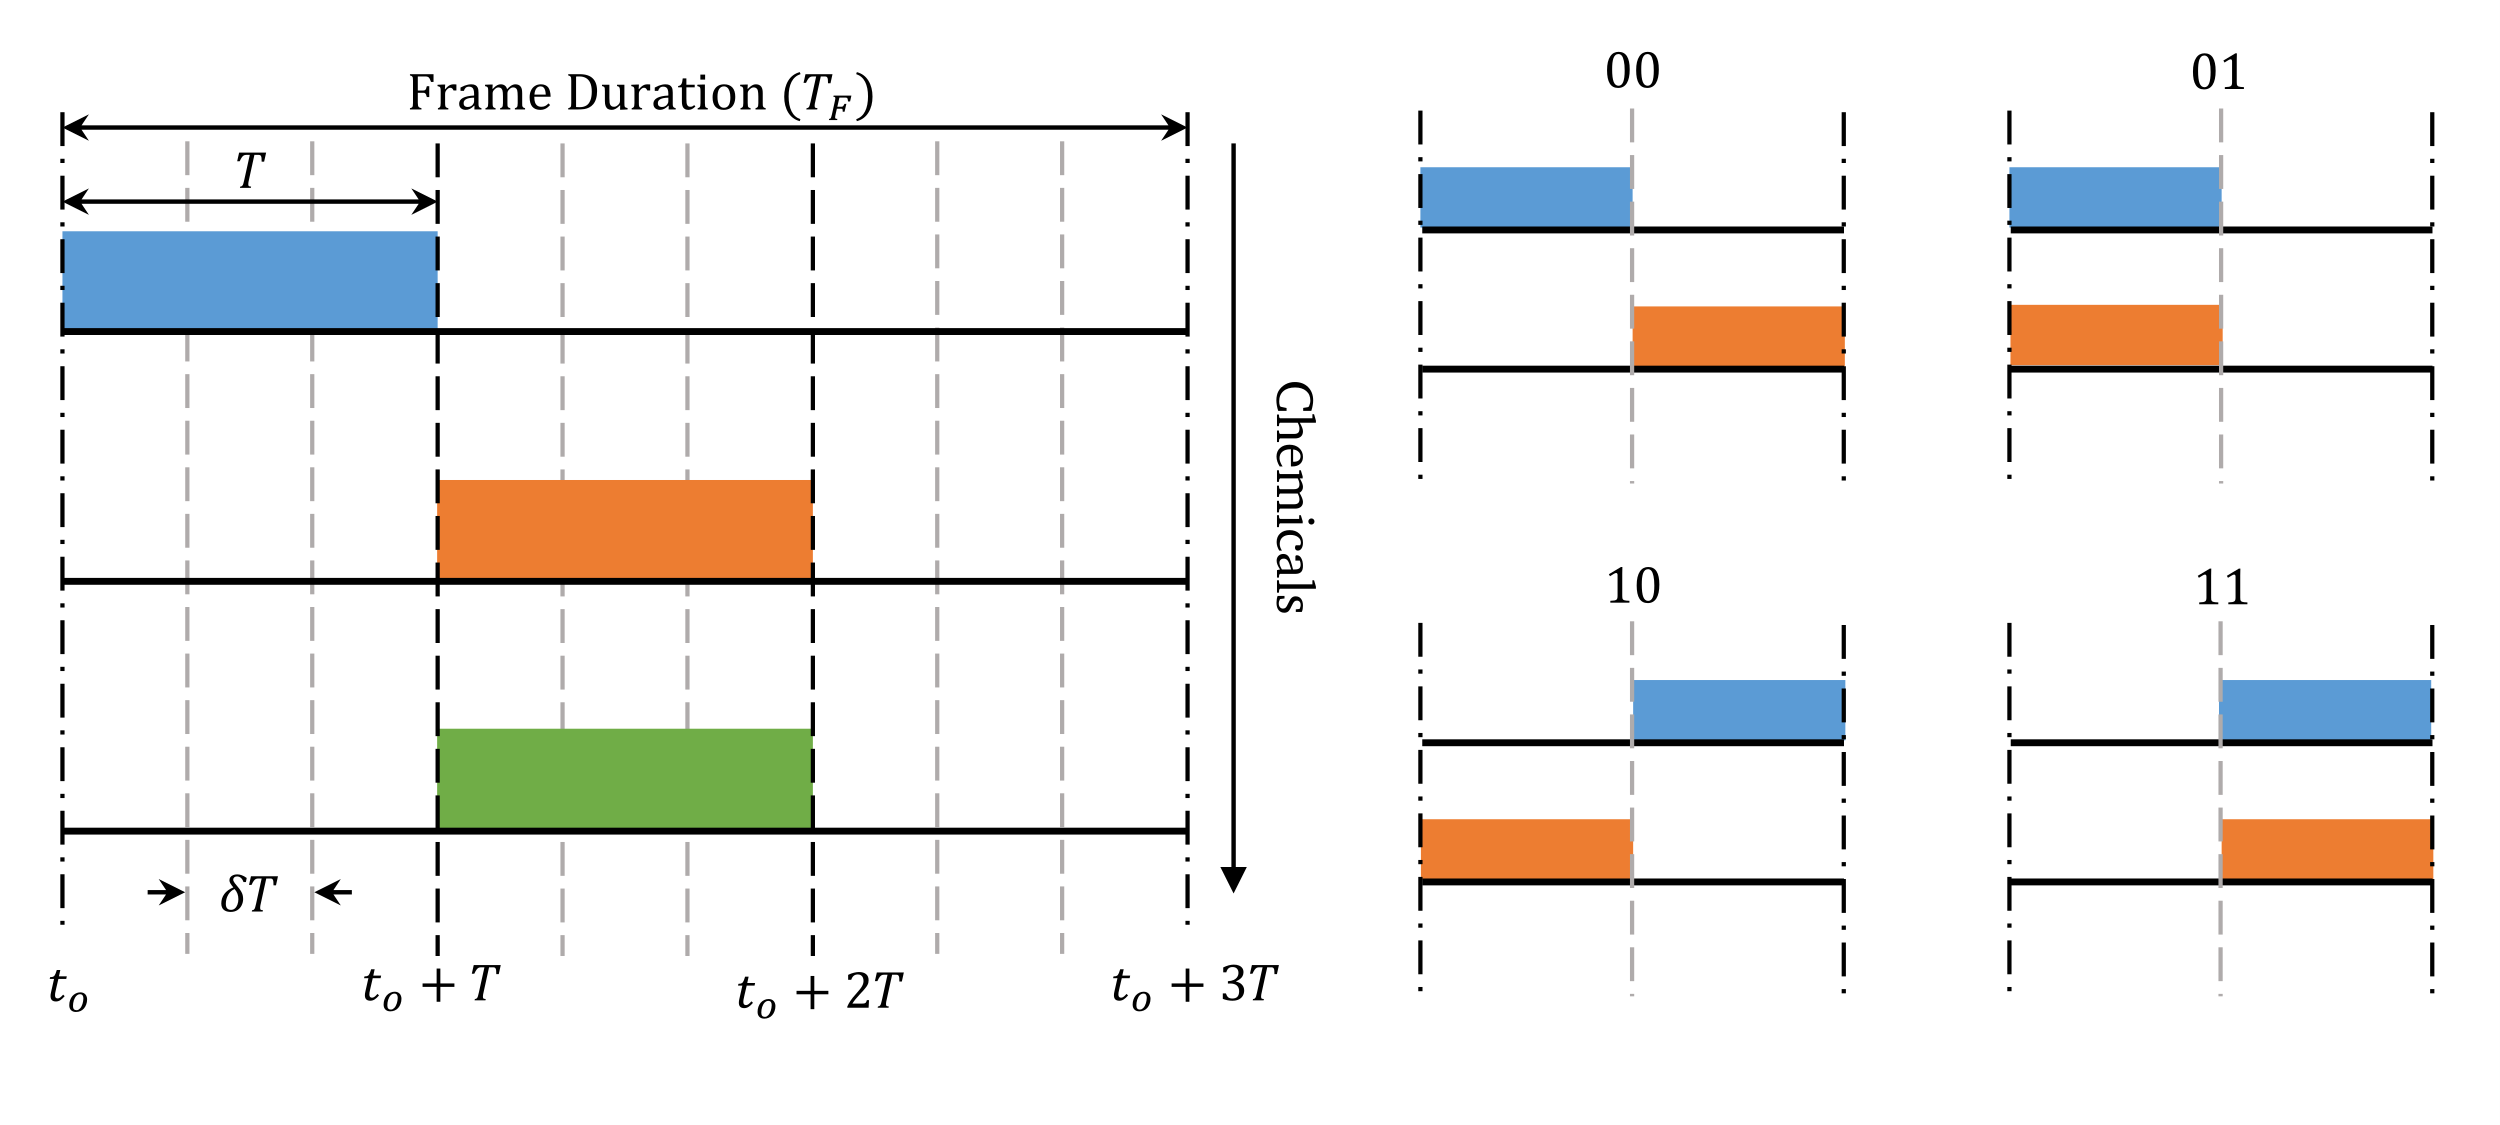 <?xml version="1.0" encoding="UTF-8"?>
<svg xmlns="http://www.w3.org/2000/svg" xmlns:xlink="http://www.w3.org/1999/xlink" width="566.88pt" height="255.12pt" viewBox="0 0 566.88 255.12">
<rect x="0" y="0" width="566.88" height="255.12" fill="#333333" stroke="none"/>
<defs>
<g>
<g id="glyph-0-0">
<path d="M 0.281 7.062 C 0.145 6.664 0.039 6.258 -0.031 5.844 C -0.102 5.438 -0.141 5.035 -0.141 4.641 C -0.141 4.242 -0.098 3.875 -0.016 3.531 C 0.055 3.188 0.172 2.875 0.328 2.594 C 0.703 1.945 1.219 1.438 1.875 1.062 C 2.531 0.695 3.25 0.516 4.031 0.516 C 5.281 0.516 6.285 0.895 7.047 1.656 C 7.816 2.426 8.203 3.438 8.203 4.688 C 8.203 5.039 8.164 5.414 8.094 5.812 C 8.031 6.207 7.926 6.625 7.781 7.062 L 5.938 7.062 L 5.938 6.391 L 7.031 6.203 L 7.25 6.047 C 7.352 5.816 7.43 5.594 7.484 5.375 C 7.535 5.156 7.562 4.93 7.562 4.703 C 7.562 3.797 7.25 3.078 6.625 2.547 C 6.008 2.016 5.172 1.75 4.109 1.75 C 2.984 1.75 2.098 2.023 1.453 2.578 C 0.816 3.141 0.5 3.91 0.5 4.891 C 0.5 5.055 0.508 5.227 0.531 5.406 C 0.551 5.582 0.594 5.758 0.656 5.938 L 0.844 6.125 L 2.172 6.406 L 2.172 7.062 Z M 0.281 7.062 "/>
</g>
<g id="glyph-0-1">
<path d="M 8.828 1.688 L 8.828 2.156 L 5.172 2.156 C 5.43 2.625 5.613 3.004 5.719 3.297 C 5.832 3.598 5.891 3.863 5.891 4.094 C 5.891 4.613 5.734 5.016 5.422 5.297 C 5.109 5.578 4.656 5.719 4.062 5.719 L 0.688 5.719 L 0.5 5.922 L 0.438 6.547 L 0 6.547 L 0 3.938 L 0.438 3.938 L 0.5 4.5 L 0.688 4.703 L 3.859 4.703 C 4.305 4.703 4.625 4.609 4.812 4.422 C 5 4.234 5.094 3.926 5.094 3.5 C 5.094 3.301 5.062 3.086 5 2.859 C 4.938 2.641 4.836 2.406 4.703 2.156 L 0.688 2.156 L 0.5 2.359 L 0.438 2.938 L 0 2.938 L 0 0.297 L 0.438 0.297 L 0.5 0.953 L 0.688 1.156 L 8.031 1.156 L 8.031 0.234 L 8.406 0.234 Z M 8.828 1.688 "/>
</g>
<g id="glyph-0-2">
<path d="M 3.656 4.312 L 3.844 4.312 C 4.332 4.312 4.703 4.203 4.953 3.984 C 5.211 3.773 5.344 3.469 5.344 3.062 C 5.344 2.664 5.18 2.32 4.859 2.031 C 4.547 1.738 4.145 1.57 3.656 1.531 Z M 1.266 5.375 L 0.609 5.375 C 0.379 5.02 0.203 4.648 0.078 4.266 C -0.043 3.891 -0.109 3.508 -0.109 3.125 C -0.109 2.32 0.16 1.676 0.703 1.188 C 1.254 0.695 1.969 0.453 2.844 0.453 C 3.738 0.453 4.469 0.707 5.031 1.219 C 5.602 1.738 5.891 2.406 5.891 3.219 C 5.891 3.883 5.676 4.41 5.25 4.797 C 4.832 5.18 4.258 5.375 3.531 5.375 C 3.426 5.375 3.348 5.375 3.297 5.375 C 3.254 5.375 3.207 5.367 3.156 5.359 L 3.156 1.484 L 3.031 1.484 C 2.27 1.484 1.672 1.66 1.234 2.016 C 0.797 2.379 0.578 2.875 0.578 3.5 C 0.578 3.781 0.633 4.07 0.75 4.375 C 0.863 4.688 1.035 5.02 1.266 5.375 Z M 1.266 5.375 "/>
</g>
<g id="glyph-0-3">
<path d="M 5.094 5.453 C 5.363 5.91 5.562 6.305 5.688 6.641 C 5.82 6.984 5.891 7.273 5.891 7.516 C 5.891 7.992 5.734 8.367 5.422 8.641 C 5.109 8.91 4.672 9.047 4.109 9.047 L 0.688 9.047 L 0.5 9.266 L 0.438 9.906 L 0 9.906 L 0 7.281 L 0.438 7.281 L 0.5 7.844 L 0.688 8.062 L 3.859 8.062 C 4.285 8.062 4.598 7.973 4.797 7.797 C 4.992 7.617 5.094 7.348 5.094 6.984 C 5.094 6.797 5.062 6.586 5 6.359 C 4.938 6.141 4.836 5.895 4.703 5.625 L 0.688 5.625 L 0.5 5.844 L 0.438 6.406 L 0 6.406 L 0 3.844 L 0.438 3.844 L 0.5 4.438 L 0.688 4.641 L 3.859 4.641 C 4.285 4.641 4.598 4.551 4.797 4.375 C 4.992 4.195 5.094 3.93 5.094 3.578 C 5.094 3.379 5.062 3.164 5 2.938 C 4.938 2.719 4.836 2.473 4.703 2.203 L 0.688 2.203 L 0.5 2.422 L 0.438 2.984 L 0 2.984 L 0 0.359 L 0.438 0.359 L 0.5 1.016 L 0.688 1.219 L 5.031 1.219 L 5.031 0.359 L 5.406 0.359 L 5.828 1.75 L 5.828 2.203 L 5.172 2.203 C 5.422 2.629 5.602 2.992 5.719 3.297 C 5.832 3.609 5.891 3.883 5.891 4.125 C 5.891 4.426 5.82 4.688 5.688 4.906 C 5.551 5.133 5.352 5.316 5.094 5.453 Z M 5.094 5.453 "/>
</g>
<g id="glyph-0-4">
<path d="M 5.828 1.797 L 5.828 2.266 L 0.688 2.266 L 0.5 2.469 L 0.438 3.125 L 0 3.125 L 0 0.422 L 0.438 0.422 L 0.5 1.062 L 0.688 1.266 L 5.031 1.266 L 5.031 0.422 L 5.406 0.422 Z M 8.5 1.844 C 8.5 2.039 8.43 2.207 8.297 2.344 C 8.16 2.477 7.992 2.547 7.797 2.547 C 7.609 2.547 7.445 2.477 7.312 2.344 C 7.176 2.207 7.109 2.039 7.109 1.844 C 7.109 1.656 7.176 1.492 7.312 1.359 C 7.445 1.223 7.609 1.156 7.797 1.156 C 7.992 1.156 8.16 1.223 8.297 1.359 C 8.43 1.492 8.5 1.656 8.5 1.844 Z M 8.5 1.844 "/>
</g>
<g id="glyph-0-5">
<path d="M 0.5 5.094 C 0.312 4.758 0.164 4.43 0.062 4.109 C -0.027 3.785 -0.078 3.461 -0.078 3.141 C -0.078 2.328 0.191 1.676 0.734 1.188 C 1.273 0.695 1.992 0.453 2.891 0.453 C 3.773 0.453 4.492 0.711 5.047 1.234 C 5.609 1.754 5.891 2.438 5.891 3.281 C 5.891 3.844 5.781 4.285 5.562 4.609 C 5.352 4.93 5.07 5.094 4.719 5.094 C 4.531 5.094 4.375 5.031 4.25 4.906 C 4.133 4.781 4.078 4.617 4.078 4.422 C 4.078 4.328 4.094 4.234 4.125 4.141 C 4.156 4.055 4.203 3.969 4.266 3.875 L 5.25 3.875 C 5.301 3.781 5.344 3.688 5.375 3.594 C 5.406 3.5 5.422 3.398 5.422 3.297 C 5.422 2.766 5.195 2.336 4.75 2.016 C 4.301 1.691 3.711 1.531 2.984 1.531 C 2.242 1.531 1.664 1.711 1.25 2.078 C 0.832 2.441 0.625 2.941 0.625 3.578 C 0.625 3.836 0.664 4.094 0.75 4.344 C 0.832 4.594 0.957 4.844 1.125 5.094 Z M 0.5 5.094 "/>
</g>
<g id="glyph-0-6">
<path d="M 1.109 4.016 L 3.219 4.016 C 2.938 3.004 2.68 2.344 2.453 2.031 C 2.223 1.719 1.922 1.562 1.547 1.562 C 1.242 1.562 1.004 1.645 0.828 1.812 C 0.648 1.988 0.562 2.223 0.562 2.516 C 0.562 2.703 0.602 2.914 0.688 3.156 C 0.781 3.406 0.922 3.691 1.109 4.016 Z M 0.703 4.016 C 0.43 3.617 0.234 3.258 0.109 2.938 C -0.012 2.625 -0.078 2.328 -0.078 2.047 C -0.078 1.578 0.062 1.203 0.344 0.922 C 0.625 0.641 0.992 0.5 1.453 0.5 C 1.961 0.5 2.363 0.707 2.656 1.125 C 2.945 1.551 3.273 2.516 3.641 4.016 L 4.016 4.016 C 4.523 4.016 4.875 3.93 5.062 3.766 C 5.258 3.598 5.359 3.312 5.359 2.906 C 5.359 2.75 5.344 2.598 5.312 2.453 C 5.281 2.305 5.234 2.156 5.172 2 L 4.172 2 L 4.172 1.172 C 4.172 1.023 4.195 0.926 4.25 0.875 C 4.301 0.82 4.395 0.797 4.531 0.797 C 4.926 0.797 5.25 1.02 5.5 1.469 C 5.758 1.914 5.891 2.5 5.891 3.219 C 5.891 3.844 5.754 4.297 5.484 4.578 C 5.211 4.867 4.773 5.016 4.172 5.016 L 0.688 5.016 L 0.5 5.219 L 0.438 5.859 L 0 5.859 L 0 4.172 Z M 0.703 4.016 "/>
</g>
<g id="glyph-0-7">
<path d="M 0 0.328 L 0.438 0.328 L 0.5 1.047 L 0.688 1.25 L 8.031 1.25 L 8.031 0.328 L 8.406 0.328 L 8.828 1.781 L 8.828 2.25 L 0.688 2.25 L 0.5 2.469 L 0.438 3.141 L 0 3.141 Z M 0 0.328 "/>
</g>
<g id="glyph-0-8">
<path d="M 5.625 4.125 L 4.266 4.125 L 4.266 3.547 L 5.125 3.453 C 5.207 3.285 5.27 3.129 5.312 2.984 C 5.352 2.836 5.375 2.695 5.375 2.562 C 5.375 2.25 5.297 2.004 5.141 1.828 C 4.992 1.648 4.785 1.562 4.516 1.562 C 4.285 1.562 4.094 1.629 3.938 1.766 C 3.781 1.91 3.609 2.18 3.422 2.578 C 3.391 2.641 3.344 2.734 3.281 2.859 C 3.082 3.316 2.895 3.645 2.719 3.844 C 2.602 4 2.457 4.113 2.281 4.188 C 2.102 4.27 1.906 4.312 1.688 4.312 C 1.125 4.312 0.68 4.113 0.359 3.719 C 0.047 3.32 -0.109 2.77 -0.109 2.062 C -0.109 1.77 -0.086 1.492 -0.047 1.234 C -0.004 0.973 0.055 0.727 0.141 0.5 L 1.703 0.5 L 1.703 1.078 L 0.688 1.219 C 0.594 1.395 0.52 1.566 0.469 1.734 C 0.426 1.898 0.406 2.07 0.406 2.25 C 0.406 2.582 0.492 2.852 0.672 3.062 C 0.848 3.27 1.078 3.375 1.359 3.375 C 1.609 3.375 1.812 3.301 1.969 3.156 C 2.125 3.02 2.32 2.688 2.562 2.156 C 2.832 1.551 3.086 1.141 3.328 0.922 C 3.566 0.703 3.863 0.594 4.219 0.594 C 4.75 0.594 5.16 0.781 5.453 1.156 C 5.742 1.531 5.891 2.051 5.891 2.719 C 5.891 2.988 5.867 3.238 5.828 3.469 C 5.785 3.707 5.719 3.926 5.625 4.125 Z M 5.625 4.125 "/>
</g>
<g id="glyph-1-0">
<path d="M 6.047 -8 L 6.047 -6.234 L 5.484 -6.234 C 5.391 -6.492 5.301 -6.707 5.219 -6.875 C 5.145 -7.039 5.062 -7.164 4.969 -7.25 C 4.883 -7.332 4.785 -7.391 4.672 -7.422 C 4.555 -7.461 4.398 -7.484 4.203 -7.484 L 2.484 -7.484 L 2.484 -4.297 L 3.703 -4.297 C 3.867 -4.297 4 -4.32 4.094 -4.375 C 4.195 -4.438 4.281 -4.531 4.344 -4.656 C 4.406 -4.789 4.469 -5 4.531 -5.281 L 5.078 -5.281 L 5.078 -2.812 L 4.531 -2.812 C 4.469 -3.07 4.406 -3.27 4.344 -3.406 C 4.281 -3.539 4.203 -3.633 4.109 -3.688 C 4.016 -3.75 3.879 -3.781 3.703 -3.781 L 2.484 -3.781 L 2.484 -1.484 C 2.484 -1.242 2.5 -1.051 2.531 -0.906 C 2.562 -0.77 2.609 -0.66 2.672 -0.578 C 2.734 -0.504 2.816 -0.445 2.922 -0.406 C 3.023 -0.363 3.156 -0.32 3.312 -0.281 L 3.312 0 L 0.703 0 L 0.703 -0.281 C 0.953 -0.344 1.113 -0.41 1.188 -0.484 C 1.27 -0.566 1.32 -0.676 1.344 -0.812 C 1.375 -0.957 1.391 -1.176 1.391 -1.469 L 1.391 -6.531 C 1.391 -6.801 1.379 -7 1.359 -7.125 C 1.348 -7.25 1.316 -7.344 1.266 -7.406 C 1.223 -7.477 1.164 -7.535 1.094 -7.578 C 1.02 -7.617 0.891 -7.664 0.703 -7.719 L 0.703 -8 Z M 6.047 -8 "/>
</g>
<g id="glyph-1-1">
<path d="M 2.156 -4.625 L 2.234 -4.609 C 2.453 -4.867 2.648 -5.07 2.828 -5.219 C 3.016 -5.375 3.211 -5.492 3.422 -5.578 C 3.641 -5.66 3.883 -5.703 4.156 -5.703 C 4.375 -5.703 4.578 -5.691 4.766 -5.672 L 4.766 -4.312 L 4.109 -4.312 C 4.016 -4.531 3.91 -4.688 3.797 -4.781 C 3.691 -4.875 3.551 -4.922 3.375 -4.922 C 3.227 -4.922 3.086 -4.879 2.953 -4.797 C 2.816 -4.711 2.68 -4.594 2.547 -4.438 C 2.422 -4.281 2.332 -4.133 2.281 -4 C 2.227 -3.863 2.203 -3.703 2.203 -3.516 L 2.203 -1.469 C 2.203 -1.113 2.223 -0.867 2.266 -0.734 C 2.316 -0.598 2.391 -0.5 2.484 -0.438 C 2.586 -0.375 2.738 -0.32 2.938 -0.281 L 2.938 0 L 0.578 0 L 0.578 -0.281 C 0.723 -0.332 0.828 -0.375 0.891 -0.406 C 0.953 -0.445 1.004 -0.5 1.047 -0.562 C 1.098 -0.625 1.133 -0.719 1.156 -0.844 C 1.188 -0.969 1.203 -1.172 1.203 -1.453 L 1.203 -4 C 1.203 -4.25 1.195 -4.445 1.188 -4.594 C 1.176 -4.75 1.145 -4.875 1.094 -4.969 C 1.051 -5.062 0.984 -5.129 0.891 -5.172 C 0.797 -5.223 0.66 -5.266 0.484 -5.297 L 0.484 -5.594 L 1.859 -5.656 L 2.219 -5.656 Z M 2.156 -4.625 "/>
</g>
<g id="glyph-1-2">
<path d="M 3.953 -0.844 L 3.875 -0.859 C 3.531 -0.516 3.207 -0.27 2.906 -0.125 C 2.613 0.02 2.297 0.094 1.953 0.094 C 1.66 0.094 1.398 0.035 1.172 -0.078 C 0.941 -0.191 0.766 -0.352 0.641 -0.562 C 0.523 -0.77 0.469 -1.016 0.469 -1.297 C 0.469 -1.859 0.75 -2.297 1.312 -2.609 C 1.875 -2.922 2.723 -3.102 3.859 -3.156 L 3.859 -3.531 C 3.859 -3.938 3.816 -4.254 3.734 -4.484 C 3.66 -4.723 3.539 -4.895 3.375 -5 C 3.207 -5.113 2.984 -5.172 2.703 -5.172 C 2.391 -5.172 2.141 -5.086 1.953 -4.922 C 1.773 -4.766 1.641 -4.531 1.547 -4.219 L 0.781 -4.219 L 0.781 -4.969 C 1.156 -5.164 1.469 -5.312 1.719 -5.406 C 1.969 -5.5 2.219 -5.57 2.469 -5.625 C 2.719 -5.676 2.969 -5.703 3.219 -5.703 C 3.602 -5.703 3.91 -5.641 4.141 -5.516 C 4.379 -5.391 4.555 -5.203 4.672 -4.953 C 4.797 -4.703 4.859 -4.316 4.859 -3.797 L 4.859 -1.766 C 4.859 -1.473 4.859 -1.266 4.859 -1.141 C 4.867 -1.023 4.879 -0.914 4.891 -0.812 C 4.91 -0.719 4.941 -0.641 4.984 -0.578 C 5.023 -0.516 5.082 -0.461 5.156 -0.422 C 5.238 -0.379 5.363 -0.332 5.531 -0.281 L 5.531 0 L 3.922 0 Z M 3.859 -2.672 C 3.066 -2.66 2.473 -2.551 2.078 -2.344 C 1.68 -2.145 1.484 -1.844 1.484 -1.438 C 1.484 -1.219 1.523 -1.039 1.609 -0.906 C 1.703 -0.781 1.816 -0.691 1.953 -0.641 C 2.086 -0.586 2.25 -0.562 2.438 -0.562 C 2.707 -0.562 2.953 -0.625 3.172 -0.75 C 3.391 -0.883 3.555 -1.051 3.672 -1.25 C 3.797 -1.445 3.859 -1.645 3.859 -1.844 Z M 3.859 -2.672 "/>
</g>
<g id="glyph-1-3">
<path d="M 2.156 -4.703 L 2.234 -4.672 C 2.461 -4.91 2.648 -5.086 2.797 -5.203 C 2.953 -5.328 3.098 -5.426 3.234 -5.5 C 3.379 -5.57 3.516 -5.625 3.641 -5.656 C 3.766 -5.688 3.891 -5.703 4.016 -5.703 C 4.41 -5.703 4.727 -5.609 4.969 -5.422 C 5.219 -5.242 5.391 -4.969 5.484 -4.594 C 5.773 -4.895 6.008 -5.113 6.188 -5.25 C 6.375 -5.395 6.562 -5.504 6.75 -5.578 C 6.938 -5.66 7.141 -5.703 7.359 -5.703 C 7.629 -5.703 7.859 -5.66 8.047 -5.578 C 8.234 -5.504 8.391 -5.391 8.516 -5.234 C 8.648 -5.078 8.75 -4.879 8.812 -4.641 C 8.875 -4.398 8.906 -4.078 8.906 -3.672 L 8.906 -1.469 C 8.906 -1.164 8.91 -0.957 8.922 -0.844 C 8.941 -0.738 8.973 -0.656 9.016 -0.594 C 9.055 -0.531 9.113 -0.473 9.188 -0.422 C 9.258 -0.379 9.383 -0.332 9.562 -0.281 L 9.562 0 L 7.25 0 L 7.25 -0.281 C 7.406 -0.332 7.516 -0.375 7.578 -0.406 C 7.648 -0.445 7.707 -0.5 7.75 -0.562 C 7.789 -0.625 7.82 -0.719 7.844 -0.844 C 7.875 -0.977 7.891 -1.176 7.891 -1.438 L 7.891 -2.984 C 7.891 -3.305 7.879 -3.578 7.859 -3.797 C 7.848 -4.016 7.82 -4.188 7.781 -4.312 C 7.75 -4.445 7.707 -4.551 7.656 -4.625 C 7.602 -4.695 7.539 -4.758 7.469 -4.812 C 7.406 -4.875 7.328 -4.922 7.234 -4.953 C 7.148 -4.984 7.031 -5 6.875 -5 C 6.719 -5 6.57 -4.969 6.438 -4.906 C 6.301 -4.844 6.156 -4.734 6 -4.578 C 5.844 -4.43 5.727 -4.281 5.656 -4.125 C 5.594 -3.977 5.562 -3.805 5.562 -3.609 L 5.562 -1.469 C 5.562 -1.164 5.566 -0.957 5.578 -0.844 C 5.598 -0.738 5.625 -0.656 5.656 -0.594 C 5.695 -0.531 5.754 -0.473 5.828 -0.422 C 5.91 -0.379 6.039 -0.332 6.219 -0.281 L 6.219 0 L 3.906 0 L 3.906 -0.281 C 4.062 -0.332 4.172 -0.375 4.234 -0.406 C 4.305 -0.445 4.363 -0.5 4.406 -0.562 C 4.445 -0.625 4.477 -0.719 4.5 -0.844 C 4.531 -0.977 4.547 -1.176 4.547 -1.438 L 4.547 -2.984 C 4.547 -3.328 4.535 -3.609 4.516 -3.828 C 4.492 -4.047 4.461 -4.219 4.422 -4.344 C 4.379 -4.477 4.328 -4.586 4.266 -4.672 C 4.203 -4.754 4.133 -4.816 4.062 -4.859 C 4 -4.898 3.922 -4.93 3.828 -4.953 C 3.742 -4.984 3.645 -5 3.531 -5 C 3.375 -5 3.223 -4.961 3.078 -4.891 C 2.941 -4.816 2.801 -4.707 2.656 -4.562 C 2.508 -4.426 2.395 -4.285 2.312 -4.141 C 2.238 -3.992 2.203 -3.832 2.203 -3.656 L 2.203 -1.469 C 2.203 -1.238 2.207 -1.066 2.219 -0.953 C 2.238 -0.836 2.258 -0.742 2.281 -0.672 C 2.312 -0.609 2.344 -0.555 2.375 -0.516 C 2.414 -0.473 2.473 -0.43 2.547 -0.391 C 2.617 -0.359 2.727 -0.32 2.875 -0.281 L 2.875 0 L 0.578 0 L 0.578 -0.281 C 0.723 -0.332 0.828 -0.375 0.891 -0.406 C 0.953 -0.445 1.004 -0.5 1.047 -0.562 C 1.098 -0.625 1.133 -0.719 1.156 -0.844 C 1.188 -0.969 1.203 -1.172 1.203 -1.453 L 1.203 -4 C 1.203 -4.25 1.195 -4.445 1.188 -4.594 C 1.176 -4.75 1.145 -4.875 1.094 -4.969 C 1.051 -5.062 0.984 -5.129 0.891 -5.172 C 0.797 -5.223 0.66 -5.266 0.484 -5.297 L 0.484 -5.609 L 1.859 -5.656 L 2.219 -5.656 Z M 2.156 -4.703 "/>
</g>
<g id="glyph-1-4">
<path d="M 5.25 -1 C 5 -0.738 4.77 -0.531 4.562 -0.375 C 4.352 -0.227 4.125 -0.113 3.875 -0.031 C 3.625 0.051 3.348 0.094 3.047 0.094 C 2.242 0.094 1.633 -0.145 1.219 -0.625 C 0.812 -1.113 0.609 -1.828 0.609 -2.766 C 0.609 -3.348 0.711 -3.859 0.922 -4.297 C 1.129 -4.742 1.426 -5.086 1.812 -5.328 C 2.195 -5.578 2.645 -5.703 3.156 -5.703 C 3.551 -5.703 3.883 -5.641 4.156 -5.516 C 4.438 -5.391 4.66 -5.219 4.828 -5 C 4.992 -4.781 5.117 -4.504 5.203 -4.172 C 5.297 -3.848 5.352 -3.422 5.375 -2.891 L 1.672 -2.891 L 1.672 -2.781 C 1.672 -2.32 1.723 -1.938 1.828 -1.625 C 1.93 -1.312 2.102 -1.062 2.344 -0.875 C 2.582 -0.695 2.891 -0.609 3.266 -0.609 C 3.586 -0.609 3.875 -0.664 4.125 -0.781 C 4.383 -0.906 4.641 -1.102 4.891 -1.375 Z M 4.266 -3.375 C 4.242 -3.801 4.191 -4.145 4.109 -4.406 C 4.023 -4.676 3.898 -4.879 3.734 -5.016 C 3.578 -5.16 3.363 -5.234 3.094 -5.234 C 2.688 -5.234 2.363 -5.07 2.125 -4.75 C 1.883 -4.426 1.742 -3.969 1.703 -3.375 Z M 4.266 -3.375 "/>
</g>
<g id="glyph-1-5">
<path d="M 0.703 0 L 0.703 -0.281 C 0.879 -0.332 1.004 -0.379 1.078 -0.422 C 1.16 -0.461 1.223 -0.516 1.266 -0.578 C 1.316 -0.648 1.348 -0.75 1.359 -0.875 C 1.379 -1 1.391 -1.195 1.391 -1.469 L 1.391 -6.531 C 1.391 -6.801 1.379 -7 1.359 -7.125 C 1.348 -7.25 1.316 -7.344 1.266 -7.406 C 1.223 -7.477 1.164 -7.535 1.094 -7.578 C 1.02 -7.617 0.891 -7.664 0.703 -7.719 L 0.703 -8 L 3.266 -8 C 4.004 -8 4.609 -7.914 5.078 -7.75 C 5.555 -7.594 5.957 -7.352 6.281 -7.031 C 6.602 -6.719 6.844 -6.328 7 -5.859 C 7.164 -5.391 7.25 -4.828 7.25 -4.172 C 7.25 -3.516 7.172 -2.93 7.016 -2.422 C 6.867 -1.922 6.648 -1.504 6.359 -1.172 C 6.109 -0.867 5.801 -0.625 5.438 -0.438 C 5.133 -0.281 4.785 -0.164 4.391 -0.094 C 3.992 -0.031 3.473 0 2.828 0 Z M 2.484 -0.547 C 2.641 -0.523 2.875 -0.516 3.188 -0.516 C 3.508 -0.516 3.801 -0.539 4.062 -0.594 C 4.32 -0.656 4.555 -0.742 4.766 -0.859 C 4.973 -0.973 5.16 -1.133 5.328 -1.344 C 5.492 -1.562 5.629 -1.805 5.734 -2.078 C 5.848 -2.348 5.926 -2.645 5.969 -2.969 C 6.02 -3.301 6.047 -3.664 6.047 -4.062 C 6.047 -4.852 5.93 -5.504 5.703 -6.016 C 5.473 -6.523 5.148 -6.895 4.734 -7.125 C 4.316 -7.363 3.82 -7.484 3.25 -7.484 C 2.977 -7.484 2.723 -7.477 2.484 -7.469 Z M 2.484 -0.547 "/>
</g>
<g id="glyph-1-6">
<path d="M 0.422 -5.609 L 2.094 -5.609 L 2.094 -2.625 C 2.094 -2.164 2.109 -1.816 2.141 -1.578 C 2.18 -1.336 2.238 -1.156 2.312 -1.031 C 2.383 -0.914 2.484 -0.816 2.609 -0.734 C 2.734 -0.648 2.91 -0.609 3.141 -0.609 C 3.285 -0.609 3.426 -0.633 3.562 -0.688 C 3.707 -0.75 3.863 -0.852 4.031 -1 C 4.195 -1.145 4.316 -1.289 4.391 -1.438 C 4.461 -1.582 4.5 -1.754 4.5 -1.953 L 4.5 -4.141 C 4.5 -4.367 4.488 -4.535 4.469 -4.641 C 4.457 -4.754 4.438 -4.844 4.406 -4.906 C 4.383 -4.977 4.352 -5.035 4.312 -5.078 C 4.281 -5.129 4.227 -5.172 4.156 -5.203 C 4.094 -5.234 3.984 -5.27 3.828 -5.312 L 3.828 -5.609 L 5.5 -5.609 L 5.5 -1.594 C 5.5 -1.301 5.504 -1.086 5.516 -0.953 C 5.523 -0.816 5.551 -0.707 5.594 -0.625 C 5.633 -0.551 5.695 -0.488 5.781 -0.438 C 5.863 -0.395 6.008 -0.352 6.219 -0.312 L 6.219 0 L 4.875 0.062 L 4.516 0.062 L 4.547 -0.906 L 4.469 -0.922 C 4.145 -0.578 3.832 -0.32 3.531 -0.156 C 3.238 0.008 2.945 0.094 2.656 0.094 C 2.289 0.094 1.992 0.023 1.766 -0.109 C 1.535 -0.254 1.363 -0.469 1.25 -0.75 C 1.133 -1.031 1.078 -1.422 1.078 -1.922 L 1.078 -4.141 C 1.078 -4.473 1.066 -4.695 1.047 -4.812 C 1.023 -4.938 0.977 -5.035 0.906 -5.109 C 0.832 -5.18 0.672 -5.25 0.422 -5.312 Z M 0.422 -5.609 "/>
</g>
<g id="glyph-1-7">
<path d="M 0.219 -5.312 C 0.414 -5.344 0.57 -5.395 0.688 -5.469 C 0.812 -5.551 0.906 -5.648 0.969 -5.766 C 1.039 -5.891 1.098 -6.047 1.141 -6.234 C 1.18 -6.422 1.223 -6.691 1.266 -7.047 L 2.094 -7.047 L 2.094 -5.609 L 3.984 -5.609 L 3.984 -5.016 L 2.094 -5.016 L 2.094 -2.406 C 2.094 -2.02 2.109 -1.711 2.141 -1.484 C 2.172 -1.266 2.227 -1.094 2.312 -0.969 C 2.395 -0.844 2.488 -0.75 2.594 -0.688 C 2.707 -0.633 2.852 -0.609 3.031 -0.609 C 3.188 -0.609 3.332 -0.641 3.469 -0.703 C 3.602 -0.773 3.738 -0.867 3.875 -0.984 L 4.141 -0.672 C 3.859 -0.398 3.594 -0.203 3.344 -0.078 C 3.102 0.035 2.848 0.094 2.578 0.094 C 2.078 0.094 1.703 -0.051 1.453 -0.344 C 1.203 -0.645 1.078 -1.117 1.078 -1.766 L 1.078 -5.016 L 0.219 -5.016 Z M 0.219 -5.312 "/>
</g>
<g id="glyph-1-8">
<path d="M 2.25 -7.906 L 2.25 -6.766 L 1.172 -6.766 L 1.172 -7.906 Z M 0.562 -0.281 C 0.719 -0.332 0.828 -0.375 0.891 -0.406 C 0.953 -0.445 1.004 -0.5 1.047 -0.562 C 1.098 -0.625 1.133 -0.719 1.156 -0.844 C 1.188 -0.969 1.203 -1.172 1.203 -1.453 L 1.203 -4 C 1.203 -4.25 1.195 -4.445 1.188 -4.594 C 1.176 -4.75 1.145 -4.875 1.094 -4.969 C 1.051 -5.062 0.984 -5.129 0.891 -5.172 C 0.797 -5.223 0.66 -5.266 0.484 -5.297 L 0.484 -5.609 L 1.859 -5.656 L 2.203 -5.656 L 2.203 -1.469 C 2.203 -1.133 2.219 -0.898 2.25 -0.766 C 2.281 -0.629 2.336 -0.523 2.422 -0.453 C 2.516 -0.391 2.66 -0.332 2.859 -0.281 L 2.859 0 L 0.562 0 Z M 0.562 -0.281 "/>
</g>
<g id="glyph-1-9">
<path d="M 3.125 0.094 C 2.312 0.094 1.688 -0.145 1.25 -0.625 C 0.82 -1.102 0.609 -1.812 0.609 -2.75 C 0.609 -3.395 0.723 -3.938 0.953 -4.375 C 1.18 -4.82 1.488 -5.156 1.875 -5.375 C 2.27 -5.594 2.719 -5.703 3.219 -5.703 C 4.051 -5.703 4.68 -5.457 5.109 -4.969 C 5.535 -4.488 5.75 -3.789 5.75 -2.875 C 5.75 -2.227 5.641 -1.68 5.422 -1.234 C 5.211 -0.785 4.91 -0.453 4.516 -0.234 C 4.117 -0.016 3.656 0.094 3.125 0.094 Z M 1.719 -2.875 C 1.719 -2.07 1.844 -1.453 2.094 -1.016 C 2.352 -0.586 2.723 -0.375 3.203 -0.375 C 3.461 -0.375 3.688 -0.438 3.875 -0.562 C 4.062 -0.688 4.211 -0.852 4.328 -1.062 C 4.441 -1.281 4.52 -1.531 4.562 -1.812 C 4.613 -2.102 4.641 -2.398 4.641 -2.703 C 4.641 -3.273 4.578 -3.75 4.453 -4.125 C 4.328 -4.508 4.156 -4.789 3.938 -4.969 C 3.719 -5.145 3.469 -5.234 3.188 -5.234 C 2.719 -5.234 2.352 -5.031 2.094 -4.625 C 1.844 -4.219 1.719 -3.633 1.719 -2.875 Z M 1.719 -2.875 "/>
</g>
<g id="glyph-1-10">
<path d="M 6.281 0 L 3.969 0 L 3.969 -0.281 C 4.125 -0.332 4.234 -0.375 4.297 -0.406 C 4.359 -0.445 4.41 -0.5 4.453 -0.562 C 4.504 -0.625 4.539 -0.719 4.562 -0.844 C 4.594 -0.977 4.609 -1.176 4.609 -1.438 L 4.609 -2.984 C 4.609 -3.254 4.598 -3.5 4.578 -3.719 C 4.566 -3.945 4.539 -4.129 4.5 -4.266 C 4.469 -4.41 4.426 -4.52 4.375 -4.594 C 4.32 -4.676 4.258 -4.742 4.188 -4.797 C 4.113 -4.859 4.031 -4.906 3.938 -4.938 C 3.844 -4.977 3.719 -5 3.562 -5 C 3.406 -5 3.258 -4.969 3.125 -4.906 C 2.988 -4.844 2.836 -4.734 2.672 -4.578 C 2.516 -4.43 2.395 -4.285 2.312 -4.141 C 2.238 -4.004 2.203 -3.844 2.203 -3.656 L 2.203 -1.469 C 2.203 -1.133 2.219 -0.898 2.25 -0.766 C 2.281 -0.629 2.336 -0.523 2.422 -0.453 C 2.516 -0.391 2.66 -0.332 2.859 -0.281 L 2.859 0 L 0.562 0 L 0.562 -0.281 C 0.719 -0.332 0.828 -0.375 0.891 -0.406 C 0.953 -0.445 1.004 -0.5 1.047 -0.562 C 1.098 -0.625 1.133 -0.719 1.156 -0.844 C 1.188 -0.969 1.203 -1.172 1.203 -1.453 L 1.203 -4 C 1.203 -4.25 1.195 -4.445 1.188 -4.594 C 1.176 -4.75 1.145 -4.875 1.094 -4.969 C 1.051 -5.062 0.984 -5.129 0.891 -5.172 C 0.797 -5.223 0.66 -5.266 0.484 -5.297 L 0.484 -5.609 L 1.859 -5.656 L 2.219 -5.656 L 2.156 -4.703 L 2.234 -4.672 C 2.523 -4.961 2.758 -5.172 2.938 -5.297 C 3.113 -5.422 3.289 -5.52 3.469 -5.594 C 3.656 -5.664 3.848 -5.703 4.047 -5.703 C 4.254 -5.703 4.441 -5.676 4.609 -5.625 C 4.773 -5.57 4.922 -5.492 5.047 -5.391 C 5.18 -5.297 5.285 -5.172 5.359 -5.016 C 5.441 -4.867 5.504 -4.688 5.547 -4.469 C 5.586 -4.258 5.609 -3.992 5.609 -3.672 L 5.609 -1.469 C 5.609 -1.195 5.613 -1 5.625 -0.875 C 5.645 -0.758 5.676 -0.664 5.719 -0.594 C 5.758 -0.531 5.816 -0.473 5.891 -0.422 C 5.961 -0.379 6.094 -0.332 6.281 -0.281 Z M 6.281 0 "/>
</g>
<g id="glyph-1-11">
<path d="M 2.062 -2.969 C 2.062 -1.602 2.281 -0.477 2.719 0.406 C 3.164 1.301 3.836 1.898 4.734 2.203 L 4.594 2.656 C 3.457 2.352 2.582 1.703 1.969 0.703 C 1.363 -0.285 1.062 -1.488 1.062 -2.906 C 1.062 -4.312 1.363 -5.516 1.969 -6.516 C 2.582 -7.516 3.457 -8.164 4.594 -8.469 L 4.766 -8.016 C 3.848 -7.711 3.164 -7.125 2.719 -6.25 C 2.281 -5.383 2.062 -4.289 2.062 -2.969 Z M 2.062 -2.969 "/>
</g>
<g id="glyph-1-12">
<path d="M 3.5 0 L 1.031 0 L 1.094 -0.281 C 1.25 -0.312 1.363 -0.344 1.438 -0.375 C 1.508 -0.414 1.57 -0.477 1.625 -0.562 C 1.688 -0.645 1.742 -0.773 1.797 -0.953 C 1.859 -1.129 1.926 -1.395 2 -1.75 L 3.266 -7.484 L 2.516 -7.484 C 2.273 -7.484 2.082 -7.445 1.938 -7.375 C 1.789 -7.301 1.645 -7.172 1.5 -6.984 C 1.352 -6.797 1.176 -6.477 0.969 -6.031 L 0.406 -6.031 L 0.844 -8 L 6.969 -8 L 6.516 -5.938 L 5.953 -5.938 C 5.953 -6.312 5.941 -6.594 5.922 -6.781 C 5.898 -6.977 5.859 -7.125 5.797 -7.219 C 5.742 -7.32 5.676 -7.391 5.594 -7.422 C 5.52 -7.461 5.383 -7.484 5.188 -7.484 L 4.312 -7.484 L 3.047 -1.703 C 3.004 -1.555 2.977 -1.438 2.969 -1.344 C 2.957 -1.25 2.945 -1.148 2.938 -1.047 C 2.926 -0.953 2.922 -0.867 2.922 -0.797 C 2.922 -0.672 2.938 -0.57 2.969 -0.5 C 3.008 -0.438 3.066 -0.391 3.141 -0.359 C 3.223 -0.328 3.363 -0.301 3.562 -0.281 Z M 3.5 0 "/>
</g>
<g id="glyph-1-13">
<path d="M 2.906 -2.969 C 2.906 -4.289 2.688 -5.383 2.25 -6.25 C 1.812 -7.125 1.133 -7.711 0.219 -8.016 L 0.375 -8.469 C 1.52 -8.164 2.395 -7.516 3 -6.516 C 3.613 -5.516 3.922 -4.312 3.922 -2.906 C 3.922 -1.488 3.613 -0.285 3 0.703 C 2.395 1.703 1.52 2.352 0.375 2.656 L 0.234 2.203 C 1.141 1.898 1.812 1.301 2.25 0.406 C 2.688 -0.477 2.906 -1.602 2.906 -2.969 Z M 2.906 -2.969 "/>
</g>
<g id="glyph-1-14">
<path d="M 6.172 -6.672 L 5.625 -6.672 C 5.488 -7.098 5.297 -7.414 5.047 -7.625 C 4.797 -7.844 4.5 -7.953 4.156 -7.953 C 3.895 -7.953 3.688 -7.883 3.531 -7.75 C 3.375 -7.613 3.297 -7.438 3.297 -7.219 C 3.297 -7.113 3.32 -7.004 3.375 -6.891 C 3.426 -6.773 3.52 -6.617 3.656 -6.422 C 3.801 -6.234 4.02 -5.969 4.312 -5.625 C 4.664 -5.207 4.922 -4.859 5.078 -4.578 C 5.242 -4.305 5.363 -4.031 5.438 -3.75 C 5.508 -3.469 5.547 -3.156 5.547 -2.812 C 5.547 -2.332 5.43 -1.859 5.203 -1.391 C 4.973 -0.93 4.645 -0.566 4.219 -0.297 C 3.789 -0.035 3.301 0.094 2.75 0.094 C 2.25 0.094 1.836 0.008 1.516 -0.156 C 1.191 -0.32 0.957 -0.547 0.812 -0.828 C 0.664 -1.109 0.594 -1.43 0.594 -1.797 C 0.594 -2.617 0.82 -3.344 1.281 -3.969 C 1.738 -4.594 2.422 -5.094 3.328 -5.469 C 3.023 -5.82 2.801 -6.125 2.656 -6.375 C 2.508 -6.625 2.438 -6.863 2.438 -7.094 C 2.438 -7.344 2.504 -7.566 2.641 -7.766 C 2.785 -7.961 2.988 -8.117 3.25 -8.234 C 3.52 -8.359 3.844 -8.422 4.219 -8.422 C 4.551 -8.422 4.883 -8.359 5.219 -8.234 C 5.562 -8.117 5.941 -7.91 6.359 -7.609 Z M 3.609 -5.094 C 3.004 -4.844 2.52 -4.41 2.156 -3.797 C 1.801 -3.18 1.625 -2.492 1.625 -1.734 C 1.625 -0.828 2.02 -0.375 2.812 -0.375 C 3.133 -0.375 3.422 -0.477 3.672 -0.688 C 3.922 -0.895 4.113 -1.188 4.25 -1.562 C 4.395 -1.945 4.469 -2.352 4.469 -2.781 C 4.469 -3.238 4.398 -3.648 4.266 -4.016 C 4.141 -4.379 3.922 -4.738 3.609 -5.094 Z M 3.609 -5.094 "/>
</g>
<g id="glyph-1-15">
<path d="M 4.078 -1.109 C 3.734 -0.703 3.406 -0.398 3.094 -0.203 C 2.781 -0.004 2.453 0.094 2.109 0.094 C 1.285 0.094 0.875 -0.316 0.875 -1.141 C 0.875 -1.398 0.91 -1.676 0.984 -1.969 L 1.672 -5.016 L 0.688 -5.016 L 0.781 -5.422 C 1.008 -5.422 1.18 -5.438 1.297 -5.469 C 1.422 -5.5 1.52 -5.539 1.594 -5.594 C 1.676 -5.645 1.75 -5.723 1.812 -5.828 C 1.883 -5.93 1.953 -6.062 2.016 -6.219 C 2.078 -6.375 2.172 -6.648 2.297 -7.047 L 3.094 -7.047 L 2.781 -5.609 L 4.562 -5.609 L 4.438 -5.016 L 2.656 -5.016 L 2.125 -2.734 C 2.02 -2.297 1.953 -1.977 1.922 -1.781 C 1.898 -1.594 1.891 -1.438 1.891 -1.312 C 1.891 -0.832 2.094 -0.594 2.5 -0.594 C 2.664 -0.594 2.844 -0.656 3.031 -0.781 C 3.227 -0.914 3.461 -1.141 3.734 -1.453 Z M 4.078 -1.109 "/>
</g>
<g id="glyph-1-16">
<path d="M 4.906 -3.047 L 4.906 0.328 L 4.062 0.328 L 4.062 -3.047 L 0.875 -3.047 L 0.875 -3.828 L 4.062 -3.828 L 4.062 -7.203 L 4.906 -7.203 L 4.906 -3.828 L 8.094 -3.828 L 8.094 -3.047 Z M 4.906 -3.047 "/>
</g>
<g id="glyph-1-17">
<path d="M 4.109 -0.938 C 4.305 -0.938 4.461 -0.945 4.578 -0.969 C 4.691 -1 4.785 -1.039 4.859 -1.094 C 4.93 -1.145 4.988 -1.211 5.031 -1.297 C 5.07 -1.391 5.125 -1.531 5.188 -1.719 L 5.672 -1.719 L 5.578 0 L 0.75 0 L 0.75 -0.281 C 0.926 -0.688 1.156 -1.102 1.438 -1.531 C 1.719 -1.969 2.125 -2.477 2.656 -3.062 C 3.102 -3.562 3.426 -3.941 3.625 -4.203 C 3.844 -4.484 4.004 -4.723 4.109 -4.922 C 4.223 -5.129 4.301 -5.32 4.344 -5.5 C 4.395 -5.688 4.422 -5.867 4.422 -6.047 C 4.422 -6.348 4.375 -6.609 4.281 -6.828 C 4.188 -7.055 4.039 -7.234 3.844 -7.359 C 3.656 -7.484 3.414 -7.547 3.125 -7.547 C 2.383 -7.547 1.891 -7.141 1.641 -6.328 L 0.938 -6.328 L 0.938 -7.453 C 1.406 -7.68 1.844 -7.844 2.25 -7.938 C 2.664 -8.039 3.039 -8.094 3.375 -8.094 C 4.094 -8.094 4.641 -7.93 5.016 -7.609 C 5.391 -7.297 5.578 -6.836 5.578 -6.234 C 5.578 -6.023 5.555 -5.832 5.516 -5.656 C 5.473 -5.477 5.406 -5.305 5.312 -5.141 C 5.227 -4.973 5.109 -4.789 4.953 -4.594 C 4.805 -4.395 4.645 -4.195 4.469 -4 C 4.289 -3.801 3.984 -3.469 3.547 -3 C 2.797 -2.207 2.25 -1.52 1.906 -0.938 Z M 4.109 -0.938 "/>
</g>
<g id="glyph-1-18">
<path d="M 3.266 0.094 C 2.422 0.094 1.789 -0.238 1.375 -0.906 C 0.957 -1.57 0.75 -2.578 0.75 -3.922 C 0.75 -4.641 0.812 -5.258 0.938 -5.781 C 1.07 -6.312 1.254 -6.742 1.484 -7.078 C 1.711 -7.422 1.984 -7.676 2.297 -7.844 C 2.617 -8.008 2.973 -8.094 3.359 -8.094 C 4.211 -8.094 4.848 -7.758 5.266 -7.094 C 5.68 -6.438 5.891 -5.441 5.891 -4.109 C 5.891 -2.723 5.664 -1.676 5.219 -0.969 C 4.77 -0.258 4.117 0.094 3.266 0.094 Z M 1.906 -4.109 C 1.906 -2.828 2.02 -1.891 2.25 -1.297 C 2.488 -0.703 2.859 -0.406 3.359 -0.406 C 3.828 -0.406 4.176 -0.688 4.406 -1.25 C 4.633 -1.812 4.75 -2.676 4.75 -3.844 C 4.75 -4.75 4.688 -5.477 4.562 -6.031 C 4.445 -6.594 4.285 -6.992 4.078 -7.234 C 3.867 -7.473 3.617 -7.594 3.328 -7.594 C 3.055 -7.594 2.828 -7.508 2.641 -7.344 C 2.461 -7.188 2.316 -6.957 2.203 -6.656 C 2.098 -6.363 2.02 -6 1.969 -5.562 C 1.926 -5.133 1.906 -4.648 1.906 -4.109 Z M 1.906 -4.109 "/>
</g>
<g id="glyph-1-19">
<path d="M 4.078 -1.531 C 4.078 -1.301 4.086 -1.129 4.109 -1.016 C 4.141 -0.898 4.188 -0.805 4.25 -0.734 C 4.312 -0.66 4.398 -0.602 4.516 -0.562 C 4.641 -0.52 4.789 -0.488 4.969 -0.469 C 5.156 -0.445 5.398 -0.43 5.703 -0.422 L 5.703 0 L 1.375 0 L 1.375 -0.422 C 1.812 -0.441 2.117 -0.469 2.297 -0.5 C 2.484 -0.539 2.625 -0.594 2.719 -0.656 C 2.82 -0.719 2.895 -0.812 2.938 -0.938 C 2.988 -1.062 3.016 -1.258 3.016 -1.531 L 3.016 -6.281 C 3.016 -6.438 2.984 -6.551 2.922 -6.625 C 2.867 -6.695 2.789 -6.734 2.688 -6.734 C 2.562 -6.734 2.383 -6.664 2.156 -6.531 C 1.926 -6.406 1.641 -6.227 1.297 -6 L 1.047 -6.453 L 3.781 -8.094 L 4.109 -8.094 C 4.086 -7.719 4.078 -7.195 4.078 -6.531 Z M 4.078 -1.531 "/>
</g>
<g id="glyph-2-0">
<path d="M 5.375 -5.547 L 5.078 -4.219 L 4.609 -4.219 C 4.598 -4.375 4.582 -4.504 4.562 -4.609 C 4.551 -4.723 4.523 -4.816 4.484 -4.891 C 4.453 -4.961 4.398 -5.016 4.328 -5.047 C 4.266 -5.078 4.172 -5.094 4.047 -5.094 L 2.656 -5.094 L 2.188 -3.016 L 3.031 -3.016 C 3.125 -3.016 3.203 -3.02 3.266 -3.031 C 3.336 -3.039 3.398 -3.066 3.453 -3.109 C 3.504 -3.16 3.555 -3.227 3.609 -3.312 C 3.66 -3.406 3.727 -3.523 3.812 -3.672 L 4.234 -3.672 L 3.828 -1.891 L 3.406 -1.891 C 3.406 -2.047 3.398 -2.164 3.391 -2.25 C 3.391 -2.344 3.375 -2.41 3.344 -2.453 C 3.312 -2.504 3.266 -2.535 3.203 -2.547 C 3.148 -2.555 3.078 -2.562 2.984 -2.562 L 2.078 -2.562 C 2.047 -2.395 2.004 -2.211 1.953 -2.016 C 1.91 -1.828 1.867 -1.641 1.828 -1.453 C 1.785 -1.266 1.75 -1.094 1.719 -0.938 C 1.695 -0.789 1.688 -0.68 1.688 -0.609 C 1.688 -0.547 1.691 -0.492 1.703 -0.453 C 1.723 -0.41 1.75 -0.375 1.781 -0.344 C 1.82 -0.32 1.875 -0.301 1.938 -0.281 C 2.008 -0.27 2.098 -0.266 2.203 -0.266 L 2.141 0 L 0.281 0 L 0.328 -0.266 C 0.422 -0.273 0.492 -0.289 0.547 -0.312 C 0.609 -0.332 0.66 -0.375 0.703 -0.438 C 0.742 -0.5 0.781 -0.594 0.812 -0.719 C 0.852 -0.844 0.898 -1.016 0.953 -1.234 L 1.641 -4.344 C 1.672 -4.469 1.691 -4.578 1.703 -4.672 C 1.723 -4.773 1.734 -4.859 1.734 -4.922 C 1.734 -5.047 1.703 -5.133 1.641 -5.188 C 1.578 -5.25 1.457 -5.281 1.281 -5.281 L 1.344 -5.547 Z M 5.375 -5.547 "/>
</g>
<g id="glyph-2-1">
<path d="M 2.078 0.078 C 1.836 0.078 1.625 0.039 1.438 -0.031 C 1.25 -0.102 1.086 -0.207 0.953 -0.344 C 0.828 -0.477 0.727 -0.641 0.656 -0.828 C 0.594 -1.016 0.562 -1.227 0.562 -1.469 C 0.562 -1.875 0.625 -2.254 0.75 -2.609 C 0.875 -2.961 1.047 -3.27 1.266 -3.531 C 1.492 -3.789 1.758 -3.992 2.062 -4.141 C 2.375 -4.297 2.707 -4.375 3.062 -4.375 C 3.32 -4.375 3.547 -4.332 3.734 -4.25 C 3.93 -4.164 4.094 -4.051 4.219 -3.906 C 4.344 -3.77 4.438 -3.602 4.5 -3.406 C 4.57 -3.219 4.609 -3.016 4.609 -2.797 C 4.609 -2.367 4.539 -1.977 4.406 -1.625 C 4.281 -1.27 4.102 -0.961 3.875 -0.703 C 3.656 -0.453 3.391 -0.258 3.078 -0.125 C 2.773 0.008 2.441 0.078 2.078 0.078 Z M 1.406 -1.281 C 1.406 -0.957 1.473 -0.719 1.609 -0.562 C 1.742 -0.406 1.945 -0.328 2.219 -0.328 C 2.375 -0.328 2.52 -0.363 2.656 -0.438 C 2.789 -0.52 2.914 -0.625 3.031 -0.75 C 3.145 -0.875 3.242 -1.02 3.328 -1.188 C 3.422 -1.363 3.5 -1.551 3.562 -1.75 C 3.625 -1.945 3.672 -2.148 3.703 -2.359 C 3.742 -2.566 3.766 -2.773 3.766 -2.984 C 3.766 -3.297 3.703 -3.535 3.578 -3.703 C 3.453 -3.867 3.254 -3.953 2.984 -3.953 C 2.828 -3.953 2.676 -3.914 2.531 -3.844 C 2.395 -3.77 2.266 -3.672 2.141 -3.547 C 2.023 -3.422 1.922 -3.27 1.828 -3.094 C 1.734 -2.926 1.656 -2.742 1.594 -2.547 C 1.531 -2.348 1.484 -2.141 1.453 -1.922 C 1.422 -1.711 1.406 -1.5 1.406 -1.281 Z M 1.406 -1.281 "/>
</g>
<g id="glyph-3-0">
<path d="M 4.078 -1.109 C 3.734 -0.703 3.406 -0.398 3.094 -0.203 C 2.781 -0.004 2.453 0.094 2.109 0.094 C 1.285 0.094 0.875 -0.316 0.875 -1.141 C 0.875 -1.398 0.91 -1.676 0.984 -1.969 L 1.672 -5.016 L 0.688 -5.016 L 0.781 -5.422 C 1.008 -5.422 1.18 -5.438 1.297 -5.469 C 1.422 -5.5 1.52 -5.539 1.594 -5.594 C 1.676 -5.645 1.75 -5.723 1.812 -5.828 C 1.883 -5.93 1.953 -6.062 2.016 -6.219 C 2.078 -6.375 2.172 -6.648 2.297 -7.047 L 3.094 -7.047 L 2.781 -5.609 L 4.562 -5.609 L 4.438 -5.016 L 2.656 -5.016 L 2.125 -2.734 C 2.02 -2.297 1.953 -1.977 1.922 -1.781 C 1.898 -1.594 1.891 -1.438 1.891 -1.312 C 1.891 -0.832 2.094 -0.594 2.5 -0.594 C 2.664 -0.594 2.844 -0.656 3.031 -0.781 C 3.227 -0.914 3.461 -1.141 3.734 -1.453 Z M 4.078 -1.109 "/>
</g>
<g id="glyph-3-1">
<path d="M 4.906 -3.047 L 4.906 0.328 L 4.062 0.328 L 4.062 -3.047 L 0.875 -3.047 L 0.875 -3.828 L 4.062 -3.828 L 4.062 -7.203 L 4.906 -7.203 L 4.906 -3.828 L 8.094 -3.828 L 8.094 -3.047 Z M 4.906 -3.047 "/>
</g>
<g id="glyph-3-2">
<path d="M 3.5 0 L 1.031 0 L 1.094 -0.281 C 1.25 -0.312 1.363 -0.344 1.438 -0.375 C 1.508 -0.414 1.57 -0.477 1.625 -0.562 C 1.688 -0.645 1.742 -0.773 1.797 -0.953 C 1.859 -1.129 1.926 -1.395 2 -1.75 L 3.266 -7.484 L 2.516 -7.484 C 2.273 -7.484 2.082 -7.445 1.938 -7.375 C 1.789 -7.301 1.645 -7.172 1.5 -6.984 C 1.352 -6.797 1.176 -6.477 0.969 -6.031 L 0.406 -6.031 L 0.844 -8 L 6.969 -8 L 6.516 -5.938 L 5.953 -5.938 C 5.953 -6.312 5.941 -6.594 5.922 -6.781 C 5.898 -6.977 5.859 -7.125 5.797 -7.219 C 5.742 -7.32 5.676 -7.391 5.594 -7.422 C 5.52 -7.461 5.383 -7.484 5.188 -7.484 L 4.312 -7.484 L 3.047 -1.703 C 3.004 -1.555 2.977 -1.438 2.969 -1.344 C 2.957 -1.25 2.945 -1.148 2.938 -1.047 C 2.926 -0.953 2.922 -0.867 2.922 -0.797 C 2.922 -0.672 2.938 -0.57 2.969 -0.5 C 3.008 -0.438 3.066 -0.391 3.141 -0.359 C 3.223 -0.328 3.363 -0.301 3.562 -0.281 Z M 3.5 0 "/>
</g>
<g id="glyph-3-3">
<path d="M 0.938 -6.344 L 0.938 -7.453 C 1.383 -7.672 1.805 -7.832 2.203 -7.938 C 2.598 -8.039 2.977 -8.094 3.344 -8.094 C 3.789 -8.094 4.176 -8.023 4.5 -7.891 C 4.832 -7.754 5.086 -7.555 5.266 -7.297 C 5.441 -7.047 5.531 -6.738 5.531 -6.375 C 5.531 -6.051 5.461 -5.758 5.328 -5.5 C 5.203 -5.25 5.016 -5.031 4.766 -4.844 C 4.523 -4.656 4.219 -4.473 3.844 -4.297 L 3.844 -4.25 C 4.082 -4.195 4.312 -4.117 4.531 -4.016 C 4.75 -3.922 4.941 -3.789 5.109 -3.625 C 5.285 -3.457 5.426 -3.258 5.531 -3.031 C 5.633 -2.801 5.688 -2.539 5.688 -2.25 C 5.688 -1.801 5.586 -1.398 5.391 -1.047 C 5.191 -0.691 4.891 -0.41 4.484 -0.203 C 4.078 -0.004 3.582 0.094 3 0.094 C 2.664 0.094 2.301 0.055 1.906 -0.016 C 1.52 -0.098 1.164 -0.203 0.844 -0.328 L 0.844 -1.562 L 1.547 -1.562 C 1.68 -1.156 1.859 -0.859 2.078 -0.672 C 2.305 -0.492 2.613 -0.406 3 -0.406 C 3.508 -0.406 3.895 -0.539 4.156 -0.812 C 4.414 -1.094 4.547 -1.504 4.547 -2.047 C 4.547 -2.617 4.375 -3.055 4.031 -3.359 C 3.688 -3.66 3.18 -3.812 2.516 -3.812 L 2 -3.812 L 2 -4.328 C 2.52 -4.359 2.961 -4.457 3.328 -4.625 C 3.691 -4.801 3.957 -5.023 4.125 -5.297 C 4.301 -5.566 4.391 -5.867 4.391 -6.203 C 4.391 -6.629 4.273 -6.957 4.047 -7.188 C 3.816 -7.426 3.484 -7.547 3.047 -7.547 C 2.672 -7.547 2.367 -7.445 2.141 -7.25 C 1.91 -7.051 1.742 -6.75 1.641 -6.344 Z M 0.938 -6.344 "/>
</g>
<g id="glyph-3-4">
<path d="M 4.078 -1.531 C 4.078 -1.301 4.086 -1.129 4.109 -1.016 C 4.141 -0.898 4.188 -0.805 4.25 -0.734 C 4.312 -0.66 4.398 -0.602 4.516 -0.562 C 4.641 -0.52 4.789 -0.488 4.969 -0.469 C 5.156 -0.445 5.398 -0.43 5.703 -0.422 L 5.703 0 L 1.375 0 L 1.375 -0.422 C 1.812 -0.441 2.117 -0.469 2.297 -0.5 C 2.484 -0.539 2.625 -0.594 2.719 -0.656 C 2.82 -0.719 2.895 -0.812 2.938 -0.938 C 2.988 -1.062 3.016 -1.258 3.016 -1.531 L 3.016 -6.281 C 3.016 -6.438 2.984 -6.551 2.922 -6.625 C 2.867 -6.695 2.789 -6.734 2.688 -6.734 C 2.562 -6.734 2.383 -6.664 2.156 -6.531 C 1.926 -6.406 1.641 -6.227 1.297 -6 L 1.047 -6.453 L 3.781 -8.094 L 4.109 -8.094 C 4.086 -7.719 4.078 -7.195 4.078 -6.531 Z M 4.078 -1.531 "/>
</g>
</g>
<clipPath id="clip-0">
<path clip-rule="nonzero" d="M 0 0 L 566.879 0 L 566.879 255.121 L 0 255.121 Z M 0 0 "/>
</clipPath>
</defs>
<g clip-path="url(#clip-0)">
<path fill-rule="evenodd" fill="rgb(100%, 100%, 100%)" fill-opacity="1" d="M 0 255.121 L 566.879 255.121 L 566.879 0 L 0 0 Z M 0 255.121 "/>
</g>
<path fill-rule="evenodd" fill="rgb(92.899%, 48.999%, 19.199%)" fill-opacity="1" d="M 370.199 83.16 L 418.32 83.16 L 418.32 69.48 L 370.199 69.48 Z M 370.199 83.16 "/>
<path fill-rule="evenodd" fill="rgb(35.699%, 60.799%, 83.499%)" fill-opacity="1" d="M 322.078 51.602 L 370.199 51.602 L 370.199 37.922 L 322.078 37.922 Z M 322.078 51.602 "/>
<path fill="none" stroke-width="0.96" stroke-linecap="butt" stroke-linejoin="miter" stroke="rgb(68.599%, 67.099%, 67.099%)" stroke-opacity="1" stroke-dasharray="7.68 2.88" stroke-miterlimit="10" d="M 42.48 223.081 L 42.48 38.827 " transform="matrix(1, 0, 0, -1, 0, 255.12)"/>
<path fill="none" stroke-width="0.96" stroke-linecap="butt" stroke-linejoin="miter" stroke="rgb(68.599%, 67.099%, 67.099%)" stroke-opacity="1" stroke-dasharray="7.68 2.88" stroke-miterlimit="10" d="M 70.801 223.081 L 70.801 38.827 " transform="matrix(1, 0, 0, -1, 0, 255.12)"/>
<path fill="none" stroke-width="0.96" stroke-linecap="butt" stroke-linejoin="miter" stroke="rgb(68.599%, 67.099%, 67.099%)" stroke-opacity="1" stroke-dasharray="7.68 2.88" stroke-miterlimit="10" d="M 127.559 222.6 L 127.559 38.347 " transform="matrix(1, 0, 0, -1, 0, 255.12)"/>
<path fill="none" stroke-width="0.96" stroke-linecap="butt" stroke-linejoin="miter" stroke="rgb(68.599%, 67.099%, 67.099%)" stroke-opacity="1" stroke-dasharray="7.68 2.88" stroke-miterlimit="10" d="M 155.879 222.6 L 155.879 38.347 " transform="matrix(1, 0, 0, -1, 0, 255.12)"/>
<path fill-rule="evenodd" fill="rgb(35.699%, 60.799%, 83.499%)" fill-opacity="1" d="M 14.16 75.121 L 99.238 75.121 L 99.238 52.441 L 14.16 52.441 Z M 14.16 75.121 "/>
<path fill-rule="evenodd" fill="rgb(92.899%, 48.999%, 19.199%)" fill-opacity="1" d="M 99.121 131.52 L 184.32 131.52 L 184.32 108.84 L 99.121 108.84 Z M 99.121 131.52 "/>
<path fill-rule="evenodd" fill="rgb(43.9%, 67.799%, 27.8%)" fill-opacity="1" d="M 99.121 187.922 L 184.32 187.922 L 184.32 165.238 L 99.121 165.238 Z M 99.121 187.922 "/>
<path fill="none" stroke-width="0.96" stroke-linecap="butt" stroke-linejoin="miter" stroke="rgb(68.599%, 67.099%, 67.099%)" stroke-opacity="1" stroke-dasharray="7.68 2.88" stroke-miterlimit="10" d="M 212.52 223.081 L 212.52 38.827 " transform="matrix(1, 0, 0, -1, 0, 255.12)"/>
<path fill="none" stroke-width="0.96" stroke-linecap="butt" stroke-linejoin="miter" stroke="rgb(68.599%, 67.099%, 67.099%)" stroke-opacity="1" stroke-dasharray="7.68 2.88" stroke-miterlimit="10" d="M 240.84 223.081 L 240.84 38.827 " transform="matrix(1, 0, 0, -1, 0, 255.12)"/>
<path fill="none" stroke-width="0.96" stroke-linecap="butt" stroke-linejoin="miter" stroke="rgb(0%, 0%, 0%)" stroke-opacity="1" stroke-dasharray="7.68 2.88" stroke-miterlimit="10" d="M 99.238 222.6 L 99.238 38.347 " transform="matrix(1, 0, 0, -1, 0, 255.12)"/>
<path fill="none" stroke-width="0.96" stroke-linecap="butt" stroke-linejoin="miter" stroke="rgb(0%, 0%, 0%)" stroke-opacity="1" stroke-dasharray="7.68 2.88" stroke-miterlimit="10" d="M 184.32 222.6 L 184.32 38.347 " transform="matrix(1, 0, 0, -1, 0, 255.12)"/>
<path fill="none" stroke-width="1.56" stroke-linecap="butt" stroke-linejoin="miter" stroke="rgb(0%, 0%, 0%)" stroke-opacity="1" stroke-miterlimit="10" d="M 14.219 179.94 L 269.34 179.94 " transform="matrix(1, 0, 0, -1, 0, 255.12)"/>
<path fill="none" stroke-width="1.56" stroke-linecap="butt" stroke-linejoin="miter" stroke="rgb(0%, 0%, 0%)" stroke-opacity="1" stroke-miterlimit="10" d="M 14.219 123.3 L 269.34 123.3 " transform="matrix(1, 0, 0, -1, 0, 255.12)"/>
<path fill="none" stroke-width="1.56" stroke-linecap="butt" stroke-linejoin="miter" stroke="rgb(0%, 0%, 0%)" stroke-opacity="1" stroke-miterlimit="10" d="M 14.34 66.659 L 269.461 66.659 " transform="matrix(1, 0, 0, -1, 0, 255.12)"/>
<path fill="none" stroke-width="0.96" stroke-linecap="butt" stroke-linejoin="miter" stroke="rgb(0%, 0%, 0%)" stroke-opacity="1" stroke-dasharray="7.68 2.88 0.96 2.88" stroke-miterlimit="10" d="M 14.16 229.679 L 14.16 45.429 " transform="matrix(1, 0, 0, -1, 0, 255.12)"/>
<path fill="none" stroke-width="0.96" stroke-linecap="butt" stroke-linejoin="miter" stroke="rgb(0%, 0%, 0%)" stroke-opacity="1" stroke-dasharray="7.68 2.88 0.96 2.88" stroke-miterlimit="10" d="M 269.281 229.679 L 269.281 45.429 " transform="matrix(1, 0, 0, -1, 0, 255.12)"/>
<path fill-rule="nonzero" fill="rgb(0%, 0%, 0%)" fill-opacity="1" d="M 280.219 32.52 L 280.219 197.598 L 279.219 197.598 L 279.219 32.52 Z M 282.719 196.598 L 279.719 202.598 L 276.719 196.598 Z M 282.719 196.598 "/>
<g fill="rgb(0%, 0%, 0%)" fill-opacity="1">
<use xlink:href="#glyph-0-0" x="289.56" y="86.11"/>
<use xlink:href="#glyph-0-1" x="289.56" y="93.694"/>
</g>
<g fill="rgb(0%, 0%, 0%)" fill-opacity="1">
<use xlink:href="#glyph-0-2" x="289.56" y="100.39"/>
<use xlink:href="#glyph-0-3" x="289.56" y="106.282"/>
<use xlink:href="#glyph-0-4" x="289.56" y="116.398"/>
<use xlink:href="#glyph-0-5" x="289.56" y="119.758"/>
<use xlink:href="#glyph-0-6" x="289.56" y="125.11"/>
</g>
<g fill="rgb(0%, 0%, 0%)" fill-opacity="1">
<use xlink:href="#glyph-0-7" x="289.56" y="131.242"/>
<use xlink:href="#glyph-0-8" x="289.56" y="134.626"/>
</g>
<path fill-rule="nonzero" fill="rgb(0%, 0%, 0%)" fill-opacity="1" d="M 18.16 45.219 L 95.266 45.219 L 95.266 46.219 L 18.16 46.219 Z M 18.16 45.719 L 20.16 48.719 L 14.16 45.719 L 20.16 42.719 Z M 95.266 45.719 L 93.266 42.719 L 99.266 45.719 L 93.266 48.719 Z M 95.266 45.719 "/>
<path fill-rule="nonzero" fill="rgb(0%, 0%, 0%)" fill-opacity="1" d="M 18.16 28.422 L 265.281 28.422 L 265.281 29.422 L 18.16 29.422 Z M 18.16 28.922 L 20.16 31.922 L 14.16 28.922 L 20.16 25.922 Z M 265.281 28.922 L 263.281 25.922 L 269.281 28.922 L 263.281 31.922 Z M 265.281 28.922 "/>
<g fill="rgb(0%, 0%, 0%)" fill-opacity="1">
<use xlink:href="#glyph-1-0" x="92.256" y="24.82"/>
</g>
<g fill="rgb(0%, 0%, 0%)" fill-opacity="1">
<use xlink:href="#glyph-1-1" x="98.724" y="24.82"/>
</g>
<g fill="rgb(0%, 0%, 0%)" fill-opacity="1">
<use xlink:href="#glyph-1-2" x="103.644" y="24.82"/>
<use xlink:href="#glyph-1-3" x="109.5" y="24.82"/>
<use xlink:href="#glyph-1-4" x="119.484" y="24.82"/>
</g>
<g fill="rgb(0%, 0%, 0%)" fill-opacity="1">
<use xlink:href="#glyph-1-5" x="128.14" y="24.82"/>
<use xlink:href="#glyph-1-6" x="136.084" y="24.82"/>
</g>
<g fill="rgb(0%, 0%, 0%)" fill-opacity="1">
<use xlink:href="#glyph-1-1" x="142.66" y="24.82"/>
</g>
<g fill="rgb(0%, 0%, 0%)" fill-opacity="1">
<use xlink:href="#glyph-1-2" x="147.688" y="24.82"/>
<use xlink:href="#glyph-1-7" x="153.544" y="24.82"/>
</g>
<g fill="rgb(0%, 0%, 0%)" fill-opacity="1">
<use xlink:href="#glyph-1-8" x="157.636" y="24.82"/>
<use xlink:href="#glyph-1-9" x="160.972" y="24.82"/>
<use xlink:href="#glyph-1-10" x="167.344" y="24.82"/>
</g>
<g fill="rgb(0%, 0%, 0%)" fill-opacity="1">
<use xlink:href="#glyph-1-11" x="176.76" y="24.82"/>
</g>
<g fill="rgb(0%, 0%, 0%)" fill-opacity="1">
<use xlink:href="#glyph-1-12" x="181.8" y="24.82"/>
</g>
<g fill="rgb(0%, 0%, 0%)" fill-opacity="1">
<use xlink:href="#glyph-2-0" x="187.68" y="27.22"/>
</g>
<g fill="rgb(0%, 0%, 0%)" fill-opacity="1">
<use xlink:href="#glyph-1-13" x="193.92" y="24.82"/>
</g>
<g fill="rgb(0%, 0%, 0%)" fill-opacity="1">
<use xlink:href="#glyph-1-12" x="53.376" y="42.6"/>
</g>
<g fill="rgb(0%, 0%, 0%)" fill-opacity="1">
<use xlink:href="#glyph-1-14" x="49.584" y="206.688"/>
<use xlink:href="#glyph-1-12" x="56.064" y="206.688"/>
</g>
<path fill-rule="nonzero" fill="rgb(0%, 0%, 0%)" fill-opacity="1" d="M 79.785 202.82 L 75.281 202.82 L 75.281 201.82 L 79.785 201.82 Z M 75.281 202.32 L 77.281 205.32 L 71.281 202.32 L 77.281 199.32 Z M 75.281 202.32 "/>
<path fill-rule="nonzero" fill="rgb(0%, 0%, 0%)" fill-opacity="1" d="M 33.48 202.82 L 37.984 202.82 L 37.984 201.82 L 33.48 201.82 Z M 37.984 202.32 L 35.984 205.32 L 41.984 202.32 L 35.984 199.32 Z M 37.984 202.32 "/>
<g fill="rgb(0%, 0%, 0%)" fill-opacity="1">
<use xlink:href="#glyph-1-15" x="10.584" y="226.992"/>
</g>
<g fill="rgb(0%, 0%, 0%)" fill-opacity="1">
<use xlink:href="#glyph-2-1" x="15.144" y="229.392"/>
</g>
<g fill="rgb(0%, 0%, 0%)" fill-opacity="1">
<use xlink:href="#glyph-3-0" x="81.864" y="226.824"/>
</g>
<g fill="rgb(0%, 0%, 0%)" fill-opacity="1">
<use xlink:href="#glyph-2-1" x="86.424" y="229.248"/>
</g>
<g fill="rgb(0%, 0%, 0%)" fill-opacity="1">
<use xlink:href="#glyph-3-1" x="94.944" y="226.824"/>
</g>
<g fill="rgb(0%, 0%, 0%)" fill-opacity="1">
<use xlink:href="#glyph-3-2" x="106.58" y="226.824"/>
</g>
<g fill="rgb(0%, 0%, 0%)" fill-opacity="1">
<use xlink:href="#glyph-1-15" x="166.66" y="228.504"/>
</g>
<g fill="rgb(0%, 0%, 0%)" fill-opacity="1">
<use xlink:href="#glyph-2-1" x="171.22" y="230.904"/>
</g>
<g fill="rgb(0%, 0%, 0%)" fill-opacity="1">
<use xlink:href="#glyph-1-16" x="179.74" y="228.504"/>
</g>
<g fill="rgb(0%, 0%, 0%)" fill-opacity="1">
<use xlink:href="#glyph-1-17" x="191.38" y="228.504"/>
<use xlink:href="#glyph-1-12" x="197.98" y="228.504"/>
</g>
<g fill="rgb(0%, 0%, 0%)" fill-opacity="1">
<use xlink:href="#glyph-3-0" x="251.71" y="226.824"/>
</g>
<g fill="rgb(0%, 0%, 0%)" fill-opacity="1">
<use xlink:href="#glyph-2-1" x="256.27" y="229.248"/>
</g>
<g fill="rgb(0%, 0%, 0%)" fill-opacity="1">
<use xlink:href="#glyph-3-1" x="264.79" y="226.824"/>
</g>
<g fill="rgb(0%, 0%, 0%)" fill-opacity="1">
<use xlink:href="#glyph-3-3" x="276.43" y="226.824"/>
<use xlink:href="#glyph-3-2" x="283.03" y="226.824"/>
</g>
<path fill="none" stroke-width="1.56" stroke-linecap="butt" stroke-linejoin="miter" stroke="rgb(0%, 0%, 0%)" stroke-opacity="1" stroke-miterlimit="10" d="M 322.5 202.979 L 418.129 202.979 " transform="matrix(1, 0, 0, -1, 0, 255.12)"/>
<path fill="none" stroke-width="0.96" stroke-linecap="butt" stroke-linejoin="miter" stroke="rgb(0%, 0%, 0%)" stroke-opacity="1" stroke-dasharray="7.68 2.88 0.96 2.88" stroke-miterlimit="10" d="M 418.078 229.679 L 418.078 144.64 " transform="matrix(1, 0, 0, -1, 0, 255.12)"/>
<path fill="none" stroke-width="1.56" stroke-linecap="butt" stroke-linejoin="miter" stroke="rgb(0%, 0%, 0%)" stroke-opacity="1" stroke-miterlimit="10" d="M 322.5 171.421 L 418.129 171.421 " transform="matrix(1, 0, 0, -1, 0, 255.12)"/>
<path fill="none" stroke-width="0.96" stroke-linecap="butt" stroke-linejoin="miter" stroke="rgb(0%, 0%, 0%)" stroke-opacity="1" stroke-dasharray="7.68 2.88 0.96 2.88" stroke-miterlimit="10" d="M 322.078 230.042 L 322.078 144.999 " transform="matrix(1, 0, 0, -1, 0, 255.12)"/>
<path fill="none" stroke-width="0.96" stroke-linecap="butt" stroke-linejoin="miter" stroke="rgb(68.599%, 67.099%, 67.099%)" stroke-opacity="1" stroke-dasharray="7.68 2.88" stroke-miterlimit="10" d="M 370.078 230.518 L 370.078 145.479 " transform="matrix(1, 0, 0, -1, 0, 255.12)"/>
<path fill-rule="evenodd" fill="rgb(92.899%, 48.999%, 19.199%)" fill-opacity="1" d="M 322.199 199.441 L 370.32 199.441 L 370.32 185.762 L 322.199 185.762 Z M 322.199 199.441 "/>
<path fill-rule="evenodd" fill="rgb(35.699%, 60.799%, 83.499%)" fill-opacity="1" d="M 370.32 167.879 L 418.441 167.879 L 418.441 154.199 L 370.32 154.199 Z M 370.32 167.879 "/>
<path fill="none" stroke-width="1.56" stroke-linecap="butt" stroke-linejoin="miter" stroke="rgb(0%, 0%, 0%)" stroke-opacity="1" stroke-miterlimit="10" d="M 322.5 86.698 L 418.129 86.698 " transform="matrix(1, 0, 0, -1, 0, 255.12)"/>
<path fill="none" stroke-width="0.96" stroke-linecap="butt" stroke-linejoin="miter" stroke="rgb(0%, 0%, 0%)" stroke-opacity="1" stroke-dasharray="7.68 2.88 0.96 2.88" stroke-miterlimit="10" d="M 418.078 113.401 L 418.078 28.362 " transform="matrix(1, 0, 0, -1, 0, 255.12)"/>
<path fill="none" stroke-width="1.56" stroke-linecap="butt" stroke-linejoin="miter" stroke="rgb(0%, 0%, 0%)" stroke-opacity="1" stroke-miterlimit="10" d="M 322.5 55.14 L 418.129 55.14 " transform="matrix(1, 0, 0, -1, 0, 255.12)"/>
<path fill="none" stroke-width="0.96" stroke-linecap="butt" stroke-linejoin="miter" stroke="rgb(0%, 0%, 0%)" stroke-opacity="1" stroke-dasharray="7.68 2.88 0.96 2.88" stroke-miterlimit="10" d="M 322.078 113.882 L 322.078 28.843 " transform="matrix(1, 0, 0, -1, 0, 255.12)"/>
<path fill="none" stroke-width="0.96" stroke-linecap="butt" stroke-linejoin="miter" stroke="rgb(68.599%, 67.099%, 67.099%)" stroke-opacity="1" stroke-dasharray="7.68 2.88" stroke-miterlimit="10" d="M 370.078 114.241 L 370.078 29.202 " transform="matrix(1, 0, 0, -1, 0, 255.12)"/>
<path fill-rule="evenodd" fill="rgb(92.899%, 48.999%, 19.199%)" fill-opacity="1" d="M 455.879 82.801 L 504 82.801 L 504 69.121 L 455.879 69.121 Z M 455.879 82.801 "/>
<path fill-rule="evenodd" fill="rgb(35.699%, 60.799%, 83.499%)" fill-opacity="1" d="M 455.641 51.602 L 503.762 51.602 L 503.762 37.922 L 455.641 37.922 Z M 455.641 51.602 "/>
<path fill="none" stroke-width="1.56" stroke-linecap="butt" stroke-linejoin="miter" stroke="rgb(0%, 0%, 0%)" stroke-opacity="1" stroke-miterlimit="10" d="M 455.941 202.979 L 551.57 202.979 " transform="matrix(1, 0, 0, -1, 0, 255.12)"/>
<path fill="none" stroke-width="0.96" stroke-linecap="butt" stroke-linejoin="miter" stroke="rgb(0%, 0%, 0%)" stroke-opacity="1" stroke-dasharray="7.68 2.88 0.96 2.88" stroke-miterlimit="10" d="M 551.52 229.679 L 551.52 144.64 " transform="matrix(1, 0, 0, -1, 0, 255.12)"/>
<path fill="none" stroke-width="1.56" stroke-linecap="butt" stroke-linejoin="miter" stroke="rgb(0%, 0%, 0%)" stroke-opacity="1" stroke-miterlimit="10" d="M 455.941 171.421 L 551.57 171.421 " transform="matrix(1, 0, 0, -1, 0, 255.12)"/>
<path fill="none" stroke-width="0.96" stroke-linecap="butt" stroke-linejoin="miter" stroke="rgb(0%, 0%, 0%)" stroke-opacity="1" stroke-dasharray="7.68 2.88 0.96 2.88" stroke-miterlimit="10" d="M 455.641 230.042 L 455.641 144.999 " transform="matrix(1, 0, 0, -1, 0, 255.12)"/>
<path fill="none" stroke-width="0.96" stroke-linecap="butt" stroke-linejoin="miter" stroke="rgb(68.599%, 67.099%, 67.099%)" stroke-opacity="1" stroke-dasharray="7.68 2.88" stroke-miterlimit="10" d="M 503.641 230.518 L 503.641 145.479 " transform="matrix(1, 0, 0, -1, 0, 255.12)"/>
<path fill-rule="evenodd" fill="rgb(92.899%, 48.999%, 19.199%)" fill-opacity="1" d="M 503.762 199.441 L 551.762 199.441 L 551.762 185.762 L 503.762 185.762 Z M 503.762 199.441 "/>
<path fill-rule="evenodd" fill="rgb(35.699%, 60.799%, 83.499%)" fill-opacity="1" d="M 503.16 167.879 L 551.281 167.879 L 551.281 154.199 L 503.16 154.199 Z M 503.16 167.879 "/>
<path fill="none" stroke-width="1.56" stroke-linecap="butt" stroke-linejoin="miter" stroke="rgb(0%, 0%, 0%)" stroke-opacity="1" stroke-miterlimit="10" d="M 455.941 86.698 L 551.57 86.698 " transform="matrix(1, 0, 0, -1, 0, 255.12)"/>
<path fill="none" stroke-width="0.96" stroke-linecap="butt" stroke-linejoin="miter" stroke="rgb(0%, 0%, 0%)" stroke-opacity="1" stroke-dasharray="7.68 2.88 0.96 2.88" stroke-miterlimit="10" d="M 551.52 113.401 L 551.52 28.362 " transform="matrix(1, 0, 0, -1, 0, 255.12)"/>
<path fill="none" stroke-width="1.56" stroke-linecap="butt" stroke-linejoin="miter" stroke="rgb(0%, 0%, 0%)" stroke-opacity="1" stroke-miterlimit="10" d="M 455.941 55.14 L 551.57 55.14 " transform="matrix(1, 0, 0, -1, 0, 255.12)"/>
<path fill="none" stroke-width="0.96" stroke-linecap="butt" stroke-linejoin="miter" stroke="rgb(0%, 0%, 0%)" stroke-opacity="1" stroke-dasharray="7.68 2.88 0.96 2.88" stroke-miterlimit="10" d="M 455.641 113.882 L 455.641 28.843 " transform="matrix(1, 0, 0, -1, 0, 255.12)"/>
<path fill="none" stroke-width="0.96" stroke-linecap="butt" stroke-linejoin="miter" stroke="rgb(68.599%, 67.099%, 67.099%)" stroke-opacity="1" stroke-dasharray="7.68 2.88" stroke-miterlimit="10" d="M 503.52 114.241 L 503.52 29.202 " transform="matrix(1, 0, 0, -1, 0, 255.12)"/>
<g fill="rgb(0%, 0%, 0%)" fill-opacity="1">
<use xlink:href="#glyph-1-18" x="363.65" y="19.85"/>
<use xlink:href="#glyph-1-18" x="370.25" y="19.85"/>
</g>
<g fill="rgb(0%, 0%, 0%)" fill-opacity="1">
<use xlink:href="#glyph-1-18" x="496.51" y="20.18"/>
<use xlink:href="#glyph-1-19" x="503.11" y="20.18"/>
</g>
<g fill="rgb(0%, 0%, 0%)" fill-opacity="1">
<use xlink:href="#glyph-1-19" x="363.77" y="136.66"/>
<use xlink:href="#glyph-1-18" x="370.37" y="136.66"/>
</g>
<g fill="rgb(0%, 0%, 0%)" fill-opacity="1">
<use xlink:href="#glyph-3-4" x="497.3" y="137.02"/>
<use xlink:href="#glyph-3-4" x="503.9" y="137.02"/>
</g>
</svg>
